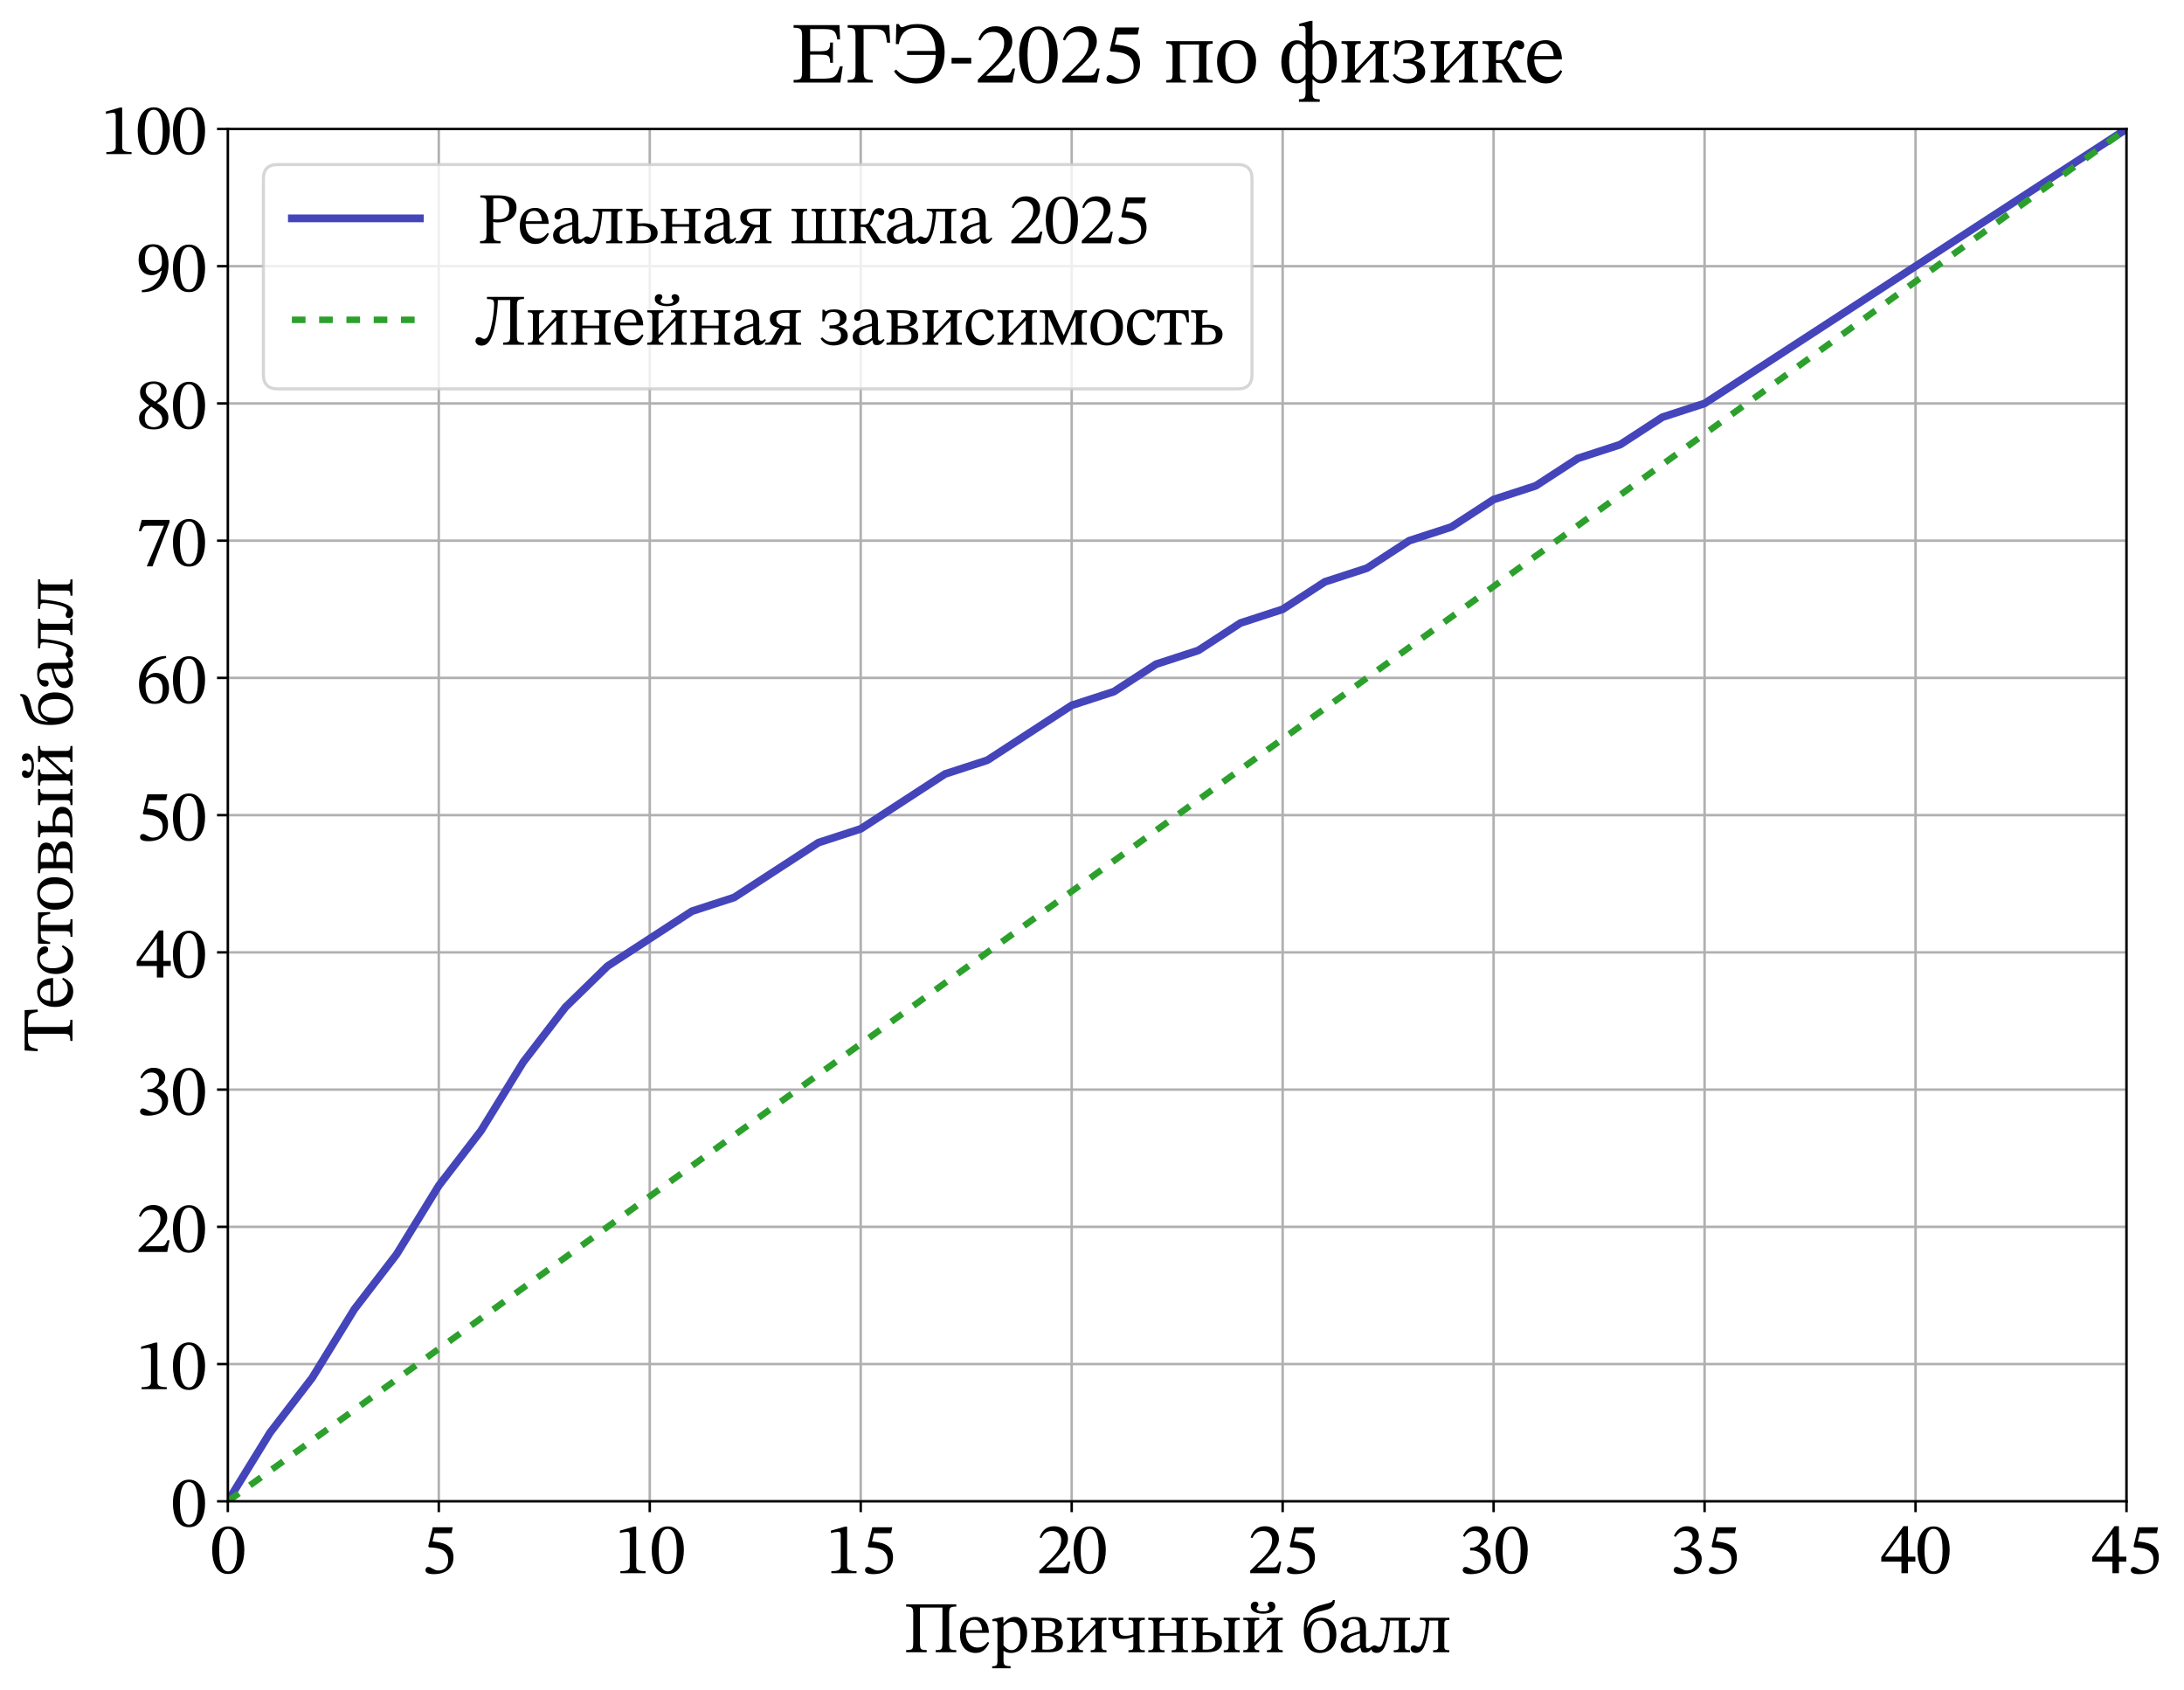 <?xml version="1.0" encoding="utf-8" standalone="no"?>
<!DOCTYPE svg PUBLIC "-//W3C//DTD SVG 1.1//EN"
  "http://www.w3.org/Graphics/SVG/1.1/DTD/svg11.dtd">
<svg xmlns:xlink="http://www.w3.org/1999/xlink" width="706.037pt" height="546.252pt" viewBox="0 0 706.037 546.252" xmlns="http://www.w3.org/2000/svg" version="1.1">
 <defs>
  <style type="text/css">*{stroke-linejoin: round; stroke-linecap: butt}</style>
 </defs>
 <g id="figure_1">
  <g id="patch_1">
   <path d="M 0 546.252 
L 706.037 546.252 
L 706.037 0 
L 0 0 
z
" style="fill: #ffffff"/>
  </g>
  <g id="axes_1">
   <g id="patch_2">
    <path d="M 73.652 485.204 
L 687.452 485.204 
L 687.452 41.684 
L 73.652 41.684 
z
" style="fill: #ffffff"/>
   </g>
   <g id="matplotlib.axis_1">
    <g id="xtick_1">
     <g id="line2d_1">
      <path d="M 73.652 485.204 
L 73.652 41.684 
" clip-path="url(#pf527d01b69)" style="fill: none; stroke: #b0b0b0; stroke-width: 0.8; stroke-linecap: square"/>
     </g>
     <g id="line2d_2">
      <defs>
       <path id="mc5bb8ce373" d="M 0 0 
L 0 3.5 
" style="stroke: #000000; stroke-width: 0.8"/>
      </defs>
      <g>
       <use xlink:href="#mc5bb8ce373" x="73.652" y="485.204" style="stroke: #000000; stroke-width: 0.8"/>
      </g>
     </g>
     <g id="text_1">
      <!-- 0 -->
      <g transform="translate(67.959 508.44) scale(0.23 -0.23)">
       <defs>
        <path id="STIXTwoText-30" d="M 1581 -70 
Q 1197 -70 928 99 
Q 659 269 492 563 
Q 326 858 249 1242 
Q 173 1626 173 2048 
Q 173 2656 336 3120 
Q 499 3584 816 3846 
Q 1133 4109 1594 4109 
Q 2010 4109 2323 3862 
Q 2637 3616 2816 3152 
Q 2995 2688 2995 2029 
Q 2995 1619 2915 1241 
Q 2835 864 2665 569 
Q 2496 275 2227 102 
Q 1958 -70 1581 -70 
z
M 1581 160 
Q 1958 160 2166 614 
Q 2374 1069 2374 1990 
Q 2374 2963 2172 3427 
Q 1971 3891 1574 3891 
Q 1197 3891 992 3430 
Q 787 2970 787 2016 
Q 787 1088 992 624 
Q 1197 160 1581 160 
z
" transform="scale(0.016)"/>
       </defs>
       <use xlink:href="#STIXTwoText-30"/>
      </g>
     </g>
    </g>
    <g id="xtick_2">
     <g id="line2d_3">
      <path d="M 141.852 485.204 
L 141.852 41.684 
" clip-path="url(#pf527d01b69)" style="fill: none; stroke: #b0b0b0; stroke-width: 0.8; stroke-linecap: square"/>
     </g>
     <g id="line2d_4">
      <g>
       <use xlink:href="#mc5bb8ce373" x="141.852" y="485.204" style="stroke: #000000; stroke-width: 0.8"/>
      </g>
     </g>
     <g id="text_2">
      <!-- 5 -->
      <g transform="translate(136.159 508.44) scale(0.23 -0.23)">
       <defs>
        <path id="STIXTwoText-35" d="M 1114 -83 
Q 742 -83 560 6 
Q 378 96 378 275 
Q 378 384 445 467 
Q 512 550 634 550 
Q 730 550 822 502 
Q 915 454 1014 393 
Q 1114 333 1235 285 
Q 1357 237 1510 237 
Q 1741 237 1936 326 
Q 2131 416 2249 614 
Q 2368 813 2368 1146 
Q 2368 1504 2227 1721 
Q 2086 1939 1849 2054 
Q 1613 2170 1315 2214 
Q 1018 2259 698 2266 
L 621 2362 
L 1018 4032 
L 2771 4032 
L 2669 3514 
L 1165 3514 
L 992 2784 
Q 1312 2758 1590 2704 
Q 1869 2650 2096 2554 
Q 2323 2458 2489 2301 
Q 2656 2144 2745 1923 
Q 2835 1702 2835 1402 
Q 2835 1030 2710 752 
Q 2586 474 2355 288 
Q 2125 102 1811 9 
Q 1498 -83 1114 -83 
z
" transform="scale(0.016)"/>
       </defs>
       <use xlink:href="#STIXTwoText-35"/>
      </g>
     </g>
    </g>
    <g id="xtick_3">
     <g id="line2d_5">
      <path d="M 210.052 485.204 
L 210.052 41.684 
" clip-path="url(#pf527d01b69)" style="fill: none; stroke: #b0b0b0; stroke-width: 0.8; stroke-linecap: square"/>
     </g>
     <g id="line2d_6">
      <g>
       <use xlink:href="#mc5bb8ce373" x="210.052" y="485.204" style="stroke: #000000; stroke-width: 0.8"/>
      </g>
     </g>
     <g id="text_3">
      <!-- 10 -->
      <g transform="translate(198.667 508.44) scale(0.23 -0.23)">
       <defs>
        <path id="STIXTwoText-31" d="M 2726 0 
L 512 0 
L 512 179 
Q 966 179 1152 275 
Q 1338 371 1338 608 
L 1338 3315 
Q 1338 3482 1293 3555 
Q 1248 3629 1126 3629 
Q 1062 3629 947 3616 
Q 832 3603 704 3580 
Q 576 3558 474 3526 
L 474 3738 
L 1715 4090 
L 1901 4090 
L 1901 608 
Q 1901 371 2093 275 
Q 2285 179 2726 179 
L 2726 0 
z
" transform="scale(0.016)"/>
       </defs>
       <use xlink:href="#STIXTwoText-31"/>
       <use xlink:href="#STIXTwoText-30" x="49.5"/>
      </g>
     </g>
    </g>
    <g id="xtick_4">
     <g id="line2d_7">
      <path d="M 278.252 485.204 
L 278.252 41.684 
" clip-path="url(#pf527d01b69)" style="fill: none; stroke: #b0b0b0; stroke-width: 0.8; stroke-linecap: square"/>
     </g>
     <g id="line2d_8">
      <g>
       <use xlink:href="#mc5bb8ce373" x="278.252" y="485.204" style="stroke: #000000; stroke-width: 0.8"/>
      </g>
     </g>
     <g id="text_4">
      <!-- 15 -->
      <g transform="translate(266.867 508.44) scale(0.23 -0.23)">
       <use xlink:href="#STIXTwoText-31"/>
       <use xlink:href="#STIXTwoText-35" x="49.5"/>
      </g>
     </g>
    </g>
    <g id="xtick_5">
     <g id="line2d_9">
      <path d="M 346.452 485.204 
L 346.452 41.684 
" clip-path="url(#pf527d01b69)" style="fill: none; stroke: #b0b0b0; stroke-width: 0.8; stroke-linecap: square"/>
     </g>
     <g id="line2d_10">
      <g>
       <use xlink:href="#mc5bb8ce373" x="346.452" y="485.204" style="stroke: #000000; stroke-width: 0.8"/>
      </g>
     </g>
     <g id="text_5">
      <!-- 20 -->
      <g transform="translate(335.067 508.44) scale(0.23 -0.23)">
       <defs>
        <path id="STIXTwoText-32" d="M 2765 0 
L 243 0 
L 243 218 
L 1216 1190 
Q 1536 1517 1747 1782 
Q 1958 2048 2064 2317 
Q 2170 2586 2170 2918 
Q 2170 3277 1955 3491 
Q 1741 3706 1370 3706 
Q 1056 3706 835 3571 
Q 614 3437 435 3078 
L 282 3142 
Q 429 3610 749 3866 
Q 1069 4122 1536 4122 
Q 1901 4122 2176 3984 
Q 2451 3846 2608 3600 
Q 2765 3354 2765 3014 
Q 2765 2733 2646 2473 
Q 2528 2214 2294 1939 
Q 2061 1664 1722 1318 
L 877 518 
L 877 486 
L 1325 506 
L 2214 506 
Q 2470 506 2572 621 
Q 2675 736 2784 1024 
L 2970 1024 
L 2765 0 
z
" transform="scale(0.016)"/>
       </defs>
       <use xlink:href="#STIXTwoText-32"/>
       <use xlink:href="#STIXTwoText-30" x="49.5"/>
      </g>
     </g>
    </g>
    <g id="xtick_6">
     <g id="line2d_11">
      <path d="M 414.652 485.204 
L 414.652 41.684 
" clip-path="url(#pf527d01b69)" style="fill: none; stroke: #b0b0b0; stroke-width: 0.8; stroke-linecap: square"/>
     </g>
     <g id="line2d_12">
      <g>
       <use xlink:href="#mc5bb8ce373" x="414.652" y="485.204" style="stroke: #000000; stroke-width: 0.8"/>
      </g>
     </g>
     <g id="text_6">
      <!-- 25 -->
      <g transform="translate(403.267 508.44) scale(0.23 -0.23)">
       <use xlink:href="#STIXTwoText-32"/>
       <use xlink:href="#STIXTwoText-35" x="49.5"/>
      </g>
     </g>
    </g>
    <g id="xtick_7">
     <g id="line2d_13">
      <path d="M 482.852 485.204 
L 482.852 41.684 
" clip-path="url(#pf527d01b69)" style="fill: none; stroke: #b0b0b0; stroke-width: 0.8; stroke-linecap: square"/>
     </g>
     <g id="line2d_14">
      <g>
       <use xlink:href="#mc5bb8ce373" x="482.852" y="485.204" style="stroke: #000000; stroke-width: 0.8"/>
      </g>
     </g>
     <g id="text_7">
      <!-- 30 -->
      <g transform="translate(471.467 508.44) scale(0.23 -0.23)">
       <defs>
        <path id="STIXTwoText-33" d="M 1094 -83 
Q 806 -83 652 -28 
Q 499 26 438 106 
Q 378 186 378 269 
Q 378 371 442 460 
Q 506 550 627 550 
Q 723 550 828 502 
Q 934 454 1049 393 
Q 1165 333 1283 285 
Q 1402 237 1523 237 
Q 1728 237 1907 310 
Q 2086 384 2201 560 
Q 2317 736 2317 1050 
Q 2317 1338 2157 1549 
Q 1997 1760 1731 1878 
Q 1466 1997 1158 1997 
L 1030 1997 
L 1030 2240 
L 1152 2240 
Q 1370 2240 1574 2349 
Q 1779 2458 1910 2656 
Q 2042 2854 2042 3110 
Q 2042 3392 1866 3549 
Q 1690 3706 1389 3706 
Q 1101 3706 909 3574 
Q 717 3443 550 3187 
L 403 3270 
Q 582 3686 876 3904 
Q 1171 4122 1562 4122 
Q 2054 4122 2323 3875 
Q 2592 3629 2592 3264 
Q 2592 2931 2397 2726 
Q 2202 2522 1901 2330 
L 1901 2310 
Q 2157 2234 2371 2090 
Q 2586 1946 2714 1738 
Q 2842 1530 2842 1242 
Q 2842 806 2598 508 
Q 2355 211 1958 64 
Q 1562 -83 1094 -83 
z
" transform="scale(0.016)"/>
       </defs>
       <use xlink:href="#STIXTwoText-33"/>
       <use xlink:href="#STIXTwoText-30" x="49.5"/>
      </g>
     </g>
    </g>
    <g id="xtick_8">
     <g id="line2d_15">
      <path d="M 551.052 485.204 
L 551.052 41.684 
" clip-path="url(#pf527d01b69)" style="fill: none; stroke: #b0b0b0; stroke-width: 0.8; stroke-linecap: square"/>
     </g>
     <g id="line2d_16">
      <g>
       <use xlink:href="#mc5bb8ce373" x="551.052" y="485.204" style="stroke: #000000; stroke-width: 0.8"/>
      </g>
     </g>
     <g id="text_8">
      <!-- 35 -->
      <g transform="translate(539.667 508.44) scale(0.23 -0.23)">
       <use xlink:href="#STIXTwoText-33"/>
       <use xlink:href="#STIXTwoText-35" x="49.5"/>
      </g>
     </g>
    </g>
    <g id="xtick_9">
     <g id="line2d_17">
      <path d="M 619.252 485.204 
L 619.252 41.684 
" clip-path="url(#pf527d01b69)" style="fill: none; stroke: #b0b0b0; stroke-width: 0.8; stroke-linecap: square"/>
     </g>
     <g id="line2d_18">
      <g>
       <use xlink:href="#mc5bb8ce373" x="619.252" y="485.204" style="stroke: #000000; stroke-width: 0.8"/>
      </g>
     </g>
     <g id="text_9">
      <!-- 40 -->
      <g transform="translate(607.867 508.44) scale(0.23 -0.23)">
       <defs>
        <path id="STIXTwoText-34" d="M 2426 0 
L 1856 0 
L 1856 1011 
L 83 1011 
L 83 1414 
L 2035 4128 
L 2426 4128 
L 2426 1453 
L 3078 1453 
L 3078 1011 
L 2426 1011 
L 2426 0 
z
M 435 1478 
L 435 1453 
L 1856 1453 
L 1856 3430 
L 1830 3430 
L 435 1478 
z
" transform="scale(0.016)"/>
       </defs>
       <use xlink:href="#STIXTwoText-34"/>
       <use xlink:href="#STIXTwoText-30" x="49.5"/>
      </g>
     </g>
    </g>
    <g id="xtick_10">
     <g id="line2d_19">
      <path d="M 687.452 485.204 
L 687.452 41.684 
" clip-path="url(#pf527d01b69)" style="fill: none; stroke: #b0b0b0; stroke-width: 0.8; stroke-linecap: square"/>
     </g>
     <g id="line2d_20">
      <g>
       <use xlink:href="#mc5bb8ce373" x="687.452" y="485.204" style="stroke: #000000; stroke-width: 0.8"/>
      </g>
     </g>
     <g id="text_10">
      <!-- 45 -->
      <g transform="translate(676.067 508.44) scale(0.23 -0.23)">
       <use xlink:href="#STIXTwoText-34"/>
       <use xlink:href="#STIXTwoText-35" x="49.5"/>
      </g>
     </g>
    </g>
    <g id="text_11">
     <!-- Первичный балл -->
     <g transform="translate(292.091 533.992) scale(0.23 -0.23)">
      <defs>
       <path id="STIXTwoText-41f" d="M 2035 0 
L 230 0 
L 230 192 
Q 499 192 633 230 
Q 768 269 809 397 
Q 851 525 851 794 
L 851 3405 
Q 851 3661 806 3789 
Q 762 3917 630 3965 
Q 499 4013 230 4013 
L 230 4205 
L 4634 4205 
L 4634 4013 
Q 4346 4013 4214 3961 
Q 4083 3910 4044 3779 
Q 4006 3648 4006 3398 
L 4006 819 
Q 4006 531 4051 400 
Q 4096 269 4230 230 
Q 4365 192 4634 192 
L 4634 0 
L 2829 0 
L 2829 192 
Q 3072 192 3200 224 
Q 3328 256 3373 390 
Q 3418 525 3418 819 
L 3418 3923 
L 1440 3923 
L 1440 806 
Q 1440 538 1478 406 
Q 1517 275 1645 233 
Q 1773 192 2035 192 
L 2035 0 
z
" transform="scale(0.016)"/>
       <path id="STIXTwoText-435" d="M 1581 -64 
Q 1197 -64 886 118 
Q 576 301 397 656 
Q 218 1011 218 1523 
Q 218 2061 400 2409 
Q 582 2758 889 2931 
Q 1197 3104 1568 3104 
Q 2093 3104 2413 2739 
Q 2733 2374 2758 1702 
L 678 1702 
L 672 1939 
L 2157 1939 
Q 2150 2176 2073 2384 
Q 1997 2592 1849 2720 
Q 1702 2848 1472 2848 
Q 1101 2848 915 2557 
Q 730 2266 730 1734 
Q 730 1293 870 998 
Q 1011 704 1241 560 
Q 1472 416 1734 416 
Q 1997 416 2160 486 
Q 2323 557 2438 669 
Q 2554 781 2656 915 
L 2778 826 
Q 2694 646 2585 483 
Q 2477 320 2339 198 
Q 2202 77 2016 6 
Q 1830 -64 1581 -64 
z
" transform="scale(0.016)"/>
       <path id="STIXTwoText-440" d="M 1760 -1408 
L 141 -1408 
L 141 -1229 
Q 442 -1229 525 -1129 
Q 608 -1030 608 -762 
L 608 2406 
Q 608 2592 566 2662 
Q 525 2733 365 2733 
Q 301 2733 230 2726 
Q 160 2720 160 2720 
L 160 2906 
L 966 3085 
L 1126 3085 
L 1126 2547 
L 1146 2547 
Q 1376 2816 1616 2960 
Q 1856 3104 2138 3104 
Q 2458 3104 2698 2921 
Q 2938 2739 3075 2416 
Q 3213 2093 3213 1670 
Q 3213 1126 3024 739 
Q 2835 352 2515 144 
Q 2195 -64 1811 -64 
Q 1632 -64 1469 -22 
Q 1306 19 1165 115 
L 1139 115 
L 1139 -723 
Q 1139 -928 1190 -1037 
Q 1242 -1146 1376 -1184 
Q 1510 -1222 1760 -1222 
L 1760 -1408 
z
M 1843 186 
Q 2182 186 2406 506 
Q 2630 826 2630 1491 
Q 2630 2099 2432 2384 
Q 2234 2669 1875 2669 
Q 1619 2669 1424 2534 
Q 1229 2400 1139 2278 
L 1139 608 
Q 1203 544 1299 441 
Q 1395 339 1529 262 
Q 1664 186 1843 186 
z
" transform="scale(0.016)"/>
       <path id="STIXTwoText-432" d="M 1818 0 
L 211 0 
L 211 179 
Q 397 179 493 208 
Q 589 237 621 323 
Q 653 410 653 582 
L 653 2432 
Q 653 2618 624 2704 
Q 595 2790 502 2816 
Q 410 2842 211 2842 
L 211 3027 
L 1664 3027 
Q 2298 3027 2598 2844 
Q 2899 2662 2899 2317 
Q 2899 2010 2707 1840 
Q 2515 1670 2208 1600 
L 2208 1574 
Q 2374 1542 2556 1462 
Q 2739 1382 2870 1225 
Q 3002 1069 3002 800 
Q 3002 390 2688 195 
Q 2374 0 1818 0 
z
M 1587 230 
Q 1779 230 1968 259 
Q 2157 288 2281 409 
Q 2406 531 2406 800 
Q 2406 1069 2288 1203 
Q 2170 1338 1981 1382 
Q 1792 1427 1581 1427 
L 1197 1427 
L 1197 243 
Q 1293 237 1385 233 
Q 1478 230 1587 230 
z
M 1197 2778 
L 1197 1670 
L 1549 1670 
Q 2003 1670 2169 1817 
Q 2336 1965 2336 2266 
Q 2336 2547 2147 2668 
Q 1958 2790 1491 2790 
Q 1434 2790 1354 2790 
Q 1274 2790 1197 2778 
z
" transform="scale(0.016)"/>
       <path id="STIXTwoText-438" d="M 1613 0 
L 205 0 
L 205 179 
Q 474 179 563 252 
Q 653 326 653 582 
L 653 2438 
Q 653 2611 624 2697 
Q 595 2784 502 2813 
Q 410 2842 211 2842 
L 211 3027 
L 1613 3027 
L 1613 2842 
Q 1427 2842 1334 2813 
Q 1242 2784 1216 2697 
Q 1190 2611 1190 2426 
L 1190 864 
L 1203 864 
L 2701 2490 
Q 2701 2720 2624 2781 
Q 2547 2842 2285 2842 
L 2285 3027 
L 3680 3027 
L 3680 2842 
Q 3501 2842 3405 2813 
Q 3309 2784 3277 2688 
Q 3245 2592 3245 2394 
L 3245 582 
Q 3245 326 3337 252 
Q 3430 179 3674 179 
L 3674 0 
L 2285 0 
L 2285 179 
Q 2541 179 2621 252 
Q 2701 326 2701 582 
L 2701 2131 
L 2688 2131 
L 1190 518 
Q 1190 326 1273 252 
Q 1357 179 1613 179 
L 1613 0 
z
" transform="scale(0.016)"/>
       <path id="STIXTwoText-447" d="M 3232 0 
L 1798 0 
L 1798 179 
Q 2003 179 2092 211 
Q 2182 243 2204 342 
Q 2227 442 2227 640 
L 2227 1363 
L 2214 1363 
Q 2029 1280 1814 1225 
Q 1600 1171 1344 1171 
Q 960 1171 758 1292 
Q 557 1414 486 1603 
Q 416 1792 416 1984 
L 416 2534 
Q 416 2714 355 2778 
Q 294 2842 19 2842 
L 19 3027 
L 1344 3027 
L 1344 2842 
Q 1082 2842 1018 2784 
Q 954 2726 954 2522 
L 954 2022 
Q 954 1747 1075 1596 
Q 1197 1446 1555 1446 
Q 1702 1446 1884 1475 
Q 2067 1504 2227 1587 
L 2227 2374 
Q 2227 2560 2208 2659 
Q 2189 2758 2102 2800 
Q 2016 2842 1805 2842 
L 1805 3027 
L 3232 3027 
L 3232 2842 
Q 3008 2842 2909 2800 
Q 2810 2758 2790 2659 
Q 2771 2560 2771 2374 
L 2771 640 
Q 2771 442 2800 342 
Q 2829 243 2928 211 
Q 3027 179 3232 179 
L 3232 0 
z
" transform="scale(0.016)"/>
       <path id="STIXTwoText-43d" d="M 1626 0 
L 192 0 
L 192 179 
Q 397 179 493 211 
Q 589 243 621 336 
Q 653 429 653 621 
L 653 2374 
Q 653 2573 627 2672 
Q 602 2771 506 2806 
Q 410 2842 192 2842 
L 192 3027 
L 1626 3027 
L 1626 2842 
Q 1421 2842 1328 2800 
Q 1235 2758 1212 2659 
Q 1190 2560 1190 2374 
L 1190 1683 
L 2675 1683 
L 2675 2374 
Q 2675 2560 2656 2659 
Q 2637 2758 2547 2800 
Q 2458 2842 2246 2842 
L 2246 3027 
L 3680 3027 
L 3680 2842 
Q 3456 2842 3357 2800 
Q 3258 2758 3238 2659 
Q 3219 2560 3219 2374 
L 3219 640 
Q 3219 442 3248 342 
Q 3277 243 3376 211 
Q 3475 179 3680 179 
L 3680 0 
L 2246 0 
L 2246 179 
Q 2458 179 2547 211 
Q 2637 243 2656 342 
Q 2675 442 2675 640 
L 2675 1453 
L 1190 1453 
L 1190 640 
Q 1190 442 1212 342 
Q 1235 243 1328 211 
Q 1421 179 1626 179 
L 1626 0 
z
" transform="scale(0.016)"/>
       <path id="STIXTwoText-44b" d="M 1600 0 
L 205 0 
L 205 179 
Q 499 179 576 268 
Q 653 358 653 614 
L 653 2406 
Q 653 2598 627 2691 
Q 602 2784 509 2813 
Q 416 2842 211 2842 
L 211 3027 
L 1651 3027 
L 1651 2842 
Q 1440 2842 1344 2813 
Q 1248 2784 1219 2691 
Q 1190 2598 1190 2406 
L 1190 1728 
Q 1299 1734 1436 1744 
Q 1574 1754 1715 1754 
Q 2118 1754 2377 1648 
Q 2637 1542 2761 1353 
Q 2886 1165 2886 902 
Q 2886 493 2566 246 
Q 2246 0 1600 0 
z
M 1530 230 
Q 1709 230 1888 278 
Q 2067 326 2185 464 
Q 2304 602 2304 864 
Q 2304 1216 2093 1366 
Q 1882 1517 1523 1517 
Q 1427 1517 1344 1510 
Q 1261 1504 1190 1498 
L 1190 243 
Q 1280 237 1360 233 
Q 1440 230 1530 230 
z
M 4448 0 
L 3040 0 
L 3040 179 
Q 3245 179 3334 211 
Q 3424 243 3449 336 
Q 3475 429 3475 621 
L 3475 2374 
Q 3475 2573 3456 2672 
Q 3437 2771 3347 2806 
Q 3258 2842 3040 2842 
L 3040 3027 
L 4448 3027 
L 4448 2842 
Q 4250 2842 4154 2800 
Q 4058 2758 4032 2659 
Q 4006 2560 4006 2374 
L 4006 640 
Q 4006 442 4032 342 
Q 4058 243 4150 211 
Q 4243 179 4448 179 
L 4448 0 
z
" transform="scale(0.016)"/>
       <path id="STIXTwoText-439" d="M 1613 0 
L 205 0 
L 205 179 
Q 474 179 563 252 
Q 653 326 653 582 
L 653 2438 
Q 653 2611 624 2697 
Q 595 2784 502 2813 
Q 410 2842 211 2842 
L 211 3027 
L 1613 3027 
L 1613 2842 
Q 1427 2842 1334 2813 
Q 1242 2784 1216 2697 
Q 1190 2611 1190 2426 
L 1190 864 
L 1203 864 
L 2701 2490 
Q 2701 2720 2624 2781 
Q 2547 2842 2285 2842 
L 2285 3027 
L 3680 3027 
L 3680 2842 
Q 3501 2842 3405 2813 
Q 3309 2784 3277 2688 
Q 3245 2592 3245 2394 
L 3245 582 
Q 3245 326 3337 252 
Q 3430 179 3674 179 
L 3674 0 
L 2285 0 
L 2285 179 
Q 2541 179 2621 252 
Q 2701 326 2701 582 
L 2701 2131 
L 2688 2131 
L 1190 518 
Q 1190 326 1273 252 
Q 1357 179 1613 179 
L 1613 0 
z
M 1946 3386 
Q 1690 3386 1443 3450 
Q 1197 3514 1033 3658 
Q 870 3802 870 4038 
Q 870 4237 985 4339 
Q 1101 4442 1261 4442 
Q 1376 4442 1456 4381 
Q 1536 4320 1536 4198 
Q 1536 4115 1497 4064 
Q 1459 4013 1420 3968 
Q 1382 3923 1382 3853 
Q 1382 3802 1420 3741 
Q 1459 3680 1580 3635 
Q 1702 3590 1946 3590 
Q 2189 3590 2307 3635 
Q 2426 3680 2464 3741 
Q 2502 3802 2502 3846 
Q 2502 3923 2464 3968 
Q 2426 4013 2387 4061 
Q 2349 4109 2349 4198 
Q 2349 4326 2432 4384 
Q 2515 4442 2630 4442 
Q 2778 4442 2899 4342 
Q 3021 4243 3021 4038 
Q 3021 3802 2857 3658 
Q 2694 3514 2448 3450 
Q 2202 3386 1946 3386 
z
" transform="scale(0.016)"/>
       <path id="STIXTwoText-20" transform="scale(0.016)"/>
       <path id="STIXTwoText-431" d="M 1658 -64 
Q 992 -64 621 435 
Q 250 934 250 1971 
Q 250 2560 371 2950 
Q 493 3341 720 3584 
Q 947 3827 1257 3964 
Q 1568 4102 1939 4186 
Q 2355 4288 2563 4358 
Q 2771 4429 2810 4589 
L 2963 4589 
Q 2970 4563 2970 4540 
Q 2970 4518 2970 4506 
Q 2963 4243 2848 4086 
Q 2733 3930 2547 3843 
Q 2362 3757 2134 3702 
Q 1907 3648 1677 3590 
Q 1440 3539 1206 3436 
Q 973 3334 800 3100 
Q 627 2867 570 2419 
L 531 2182 
L 570 2182 
Q 749 2630 1078 2828 
Q 1408 3027 1798 3027 
Q 2208 3027 2499 2851 
Q 2790 2675 2950 2342 
Q 3110 2010 3110 1536 
Q 3110 992 2908 637 
Q 2707 282 2377 109 
Q 2048 -64 1658 -64 
z
M 1722 192 
Q 1946 192 2125 310 
Q 2304 429 2413 707 
Q 2522 986 2522 1466 
Q 2522 1958 2413 2246 
Q 2304 2534 2115 2659 
Q 1926 2784 1696 2784 
Q 1459 2784 1273 2662 
Q 1088 2541 979 2265 
Q 870 1990 870 1523 
Q 870 890 1084 541 
Q 1299 192 1722 192 
z
" transform="scale(0.016)"/>
       <path id="STIXTwoText-430" d="M 1005 -45 
Q 634 -45 438 160 
Q 243 365 243 672 
Q 243 928 361 1104 
Q 480 1280 675 1401 
Q 870 1523 1097 1606 
Q 1325 1690 1542 1747 
Q 1760 1805 1926 1856 
L 1926 2138 
Q 1926 2554 1782 2730 
Q 1638 2906 1350 2906 
Q 1075 2906 998 2790 
Q 922 2675 922 2387 
Q 922 2240 848 2166 
Q 774 2093 640 2093 
Q 544 2093 457 2166 
Q 371 2240 371 2400 
Q 371 2579 508 2739 
Q 646 2899 899 3001 
Q 1152 3104 1498 3104 
Q 2022 3104 2240 2861 
Q 2458 2618 2458 2118 
L 2458 666 
Q 2458 467 2502 409 
Q 2547 352 2650 352 
Q 2739 352 2812 397 
Q 2886 442 2950 512 
L 3046 410 
Q 2886 179 2742 73 
Q 2598 -32 2355 -32 
Q 2131 -32 2064 96 
Q 1997 224 1965 461 
L 1926 538 
L 1926 1645 
Q 1638 1574 1382 1478 
Q 1126 1382 966 1228 
Q 806 1075 806 826 
Q 806 589 934 448 
Q 1062 307 1267 307 
Q 1434 307 1616 390 
Q 1798 474 1971 627 
L 2022 397 
L 1946 397 
Q 1798 269 1660 166 
Q 1523 64 1366 9 
Q 1210 -45 1005 -45 
z
" transform="scale(0.016)"/>
       <path id="STIXTwoText-43b" d="M 397 -58 
Q 179 -58 54 48 
Q -70 154 -70 314 
Q -70 454 10 528 
Q 90 602 186 602 
Q 333 602 416 538 
Q 499 474 602 474 
Q 691 474 764 518 
Q 838 563 902 717 
Q 979 896 1046 1142 
Q 1114 1389 1158 1648 
Q 1203 1907 1228 2134 
Q 1254 2362 1254 2502 
Q 1254 2746 1145 2794 
Q 1037 2842 736 2842 
L 736 3027 
L 3334 3027 
L 3334 2842 
Q 3072 2842 2979 2781 
Q 2886 2720 2886 2515 
L 2886 512 
Q 2886 314 2969 246 
Q 3053 179 3328 179 
L 3328 0 
L 1901 0 
L 1901 179 
Q 2176 179 2262 243 
Q 2349 307 2349 506 
L 2349 2784 
L 1562 2784 
Q 1542 2400 1488 1990 
Q 1434 1581 1347 1203 
Q 1261 826 1126 531 
Q 1005 250 832 96 
Q 659 -58 397 -58 
z
" transform="scale(0.016)"/>
      </defs>
      <use xlink:href="#STIXTwoText-41f"/>
      <use xlink:href="#STIXTwoText-435" x="75.9"/>
      <use xlink:href="#STIXTwoText-440" x="122.3"/>
      <use xlink:href="#STIXTwoText-432" x="176"/>
      <use xlink:href="#STIXTwoText-438" x="226.5"/>
      <use xlink:href="#STIXTwoText-447" x="287.4"/>
      <use xlink:href="#STIXTwoText-43d" x="340.9"/>
      <use xlink:href="#STIXTwoText-44b" x="401.4"/>
      <use xlink:href="#STIXTwoText-439" x="474.2"/>
      <use xlink:href="#STIXTwoText-20" x="535.1"/>
      <use xlink:href="#STIXTwoText-431" x="558.6"/>
      <use xlink:href="#STIXTwoText-430" x="610.6"/>
      <use xlink:href="#STIXTwoText-43b" x="658.6"/>
      <use xlink:href="#STIXTwoText-43b" x="713.9"/>
     </g>
    </g>
   </g>
   <g id="matplotlib.axis_2">
    <g id="ytick_1">
     <g id="line2d_21">
      <path d="M 73.652 485.204 
L 687.452 485.204 
" clip-path="url(#pf527d01b69)" style="fill: none; stroke: #b0b0b0; stroke-width: 0.8; stroke-linecap: square"/>
     </g>
     <g id="line2d_22">
      <defs>
       <path id="m1df8e2339f" d="M 0 0 
L -3.5 0 
" style="stroke: #000000; stroke-width: 0.8"/>
      </defs>
      <g>
       <use xlink:href="#m1df8e2339f" x="73.652" y="485.204" style="stroke: #000000; stroke-width: 0.8"/>
      </g>
     </g>
     <g id="text_12">
      <!-- 0 -->
      <g transform="translate(55.267 493.322) scale(0.23 -0.23)">
       <use xlink:href="#STIXTwoText-30"/>
      </g>
     </g>
    </g>
    <g id="ytick_2">
     <g id="line2d_23">
      <path d="M 73.652 440.852 
L 687.452 440.852 
" clip-path="url(#pf527d01b69)" style="fill: none; stroke: #b0b0b0; stroke-width: 0.8; stroke-linecap: square"/>
     </g>
     <g id="line2d_24">
      <g>
       <use xlink:href="#m1df8e2339f" x="73.652" y="440.852" style="stroke: #000000; stroke-width: 0.8"/>
      </g>
     </g>
     <g id="text_13">
      <!-- 10 -->
      <g transform="translate(43.882 448.97) scale(0.23 -0.23)">
       <use xlink:href="#STIXTwoText-31"/>
       <use xlink:href="#STIXTwoText-30" x="49.5"/>
      </g>
     </g>
    </g>
    <g id="ytick_3">
     <g id="line2d_25">
      <path d="M 73.652 396.5 
L 687.452 396.5 
" clip-path="url(#pf527d01b69)" style="fill: none; stroke: #b0b0b0; stroke-width: 0.8; stroke-linecap: square"/>
     </g>
     <g id="line2d_26">
      <g>
       <use xlink:href="#m1df8e2339f" x="73.652" y="396.5" style="stroke: #000000; stroke-width: 0.8"/>
      </g>
     </g>
     <g id="text_14">
      <!-- 20 -->
      <g transform="translate(43.882 404.618) scale(0.23 -0.23)">
       <use xlink:href="#STIXTwoText-32"/>
       <use xlink:href="#STIXTwoText-30" x="49.5"/>
      </g>
     </g>
    </g>
    <g id="ytick_4">
     <g id="line2d_27">
      <path d="M 73.652 352.148 
L 687.452 352.148 
" clip-path="url(#pf527d01b69)" style="fill: none; stroke: #b0b0b0; stroke-width: 0.8; stroke-linecap: square"/>
     </g>
     <g id="line2d_28">
      <g>
       <use xlink:href="#m1df8e2339f" x="73.652" y="352.148" style="stroke: #000000; stroke-width: 0.8"/>
      </g>
     </g>
     <g id="text_15">
      <!-- 30 -->
      <g transform="translate(43.882 360.266) scale(0.23 -0.23)">
       <use xlink:href="#STIXTwoText-33"/>
       <use xlink:href="#STIXTwoText-30" x="49.5"/>
      </g>
     </g>
    </g>
    <g id="ytick_5">
     <g id="line2d_29">
      <path d="M 73.652 307.796 
L 687.452 307.796 
" clip-path="url(#pf527d01b69)" style="fill: none; stroke: #b0b0b0; stroke-width: 0.8; stroke-linecap: square"/>
     </g>
     <g id="line2d_30">
      <g>
       <use xlink:href="#m1df8e2339f" x="73.652" y="307.796" style="stroke: #000000; stroke-width: 0.8"/>
      </g>
     </g>
     <g id="text_16">
      <!-- 40 -->
      <g transform="translate(43.882 315.914) scale(0.23 -0.23)">
       <use xlink:href="#STIXTwoText-34"/>
       <use xlink:href="#STIXTwoText-30" x="49.5"/>
      </g>
     </g>
    </g>
    <g id="ytick_6">
     <g id="line2d_31">
      <path d="M 73.652 263.444 
L 687.452 263.444 
" clip-path="url(#pf527d01b69)" style="fill: none; stroke: #b0b0b0; stroke-width: 0.8; stroke-linecap: square"/>
     </g>
     <g id="line2d_32">
      <g>
       <use xlink:href="#m1df8e2339f" x="73.652" y="263.444" style="stroke: #000000; stroke-width: 0.8"/>
      </g>
     </g>
     <g id="text_17">
      <!-- 50 -->
      <g transform="translate(43.882 271.562) scale(0.23 -0.23)">
       <use xlink:href="#STIXTwoText-35"/>
       <use xlink:href="#STIXTwoText-30" x="49.5"/>
      </g>
     </g>
    </g>
    <g id="ytick_7">
     <g id="line2d_33">
      <path d="M 73.652 219.092 
L 687.452 219.092 
" clip-path="url(#pf527d01b69)" style="fill: none; stroke: #b0b0b0; stroke-width: 0.8; stroke-linecap: square"/>
     </g>
     <g id="line2d_34">
      <g>
       <use xlink:href="#m1df8e2339f" x="73.652" y="219.092" style="stroke: #000000; stroke-width: 0.8"/>
      </g>
     </g>
     <g id="text_18">
      <!-- 60 -->
      <g transform="translate(43.882 227.21) scale(0.23 -0.23)">
       <defs>
        <path id="STIXTwoText-36" d="M 1658 -77 
Q 1184 -77 880 156 
Q 576 390 432 784 
Q 288 1178 288 1645 
Q 288 2221 464 2675 
Q 640 3130 957 3446 
Q 1274 3763 1706 3939 
Q 2138 4115 2656 4134 
L 2669 3949 
Q 2221 3885 1849 3661 
Q 1478 3437 1228 3078 
Q 979 2720 896 2253 
L 941 2246 
Q 1139 2438 1331 2540 
Q 1523 2643 1773 2643 
Q 2298 2643 2611 2284 
Q 2925 1926 2925 1299 
Q 2925 646 2595 284 
Q 2266 -77 1658 -77 
z
M 1683 147 
Q 2003 147 2185 393 
Q 2368 640 2368 1248 
Q 2368 1683 2173 1977 
Q 1978 2272 1581 2272 
Q 1395 2272 1232 2198 
Q 1069 2125 966 1958 
Q 864 1792 864 1510 
Q 864 1114 953 806 
Q 1043 499 1225 323 
Q 1408 147 1683 147 
z
" transform="scale(0.016)"/>
       </defs>
       <use xlink:href="#STIXTwoText-36"/>
       <use xlink:href="#STIXTwoText-30" x="49.5"/>
      </g>
     </g>
    </g>
    <g id="ytick_8">
     <g id="line2d_35">
      <path d="M 73.652 174.74 
L 687.452 174.74 
" clip-path="url(#pf527d01b69)" style="fill: none; stroke: #b0b0b0; stroke-width: 0.8; stroke-linecap: square"/>
     </g>
     <g id="line2d_36">
      <g>
       <use xlink:href="#m1df8e2339f" x="73.652" y="174.74" style="stroke: #000000; stroke-width: 0.8"/>
      </g>
     </g>
     <g id="text_19">
      <!-- 70 -->
      <g transform="translate(43.882 182.858) scale(0.23 -0.23)">
       <defs>
        <path id="STIXTwoText-37" d="M 1472 -51 
L 966 -51 
L 2477 3514 
L 1050 3514 
Q 870 3514 774 3482 
Q 678 3450 617 3347 
Q 557 3245 467 3034 
L 269 3053 
L 525 4032 
L 2970 4032 
L 2970 3834 
L 1472 -51 
z
" transform="scale(0.016)"/>
       </defs>
       <use xlink:href="#STIXTwoText-37"/>
       <use xlink:href="#STIXTwoText-30" x="49.5"/>
      </g>
     </g>
    </g>
    <g id="ytick_9">
     <g id="line2d_37">
      <path d="M 73.652 130.388 
L 687.452 130.388 
" clip-path="url(#pf527d01b69)" style="fill: none; stroke: #b0b0b0; stroke-width: 0.8; stroke-linecap: square"/>
     </g>
     <g id="line2d_38">
      <g>
       <use xlink:href="#m1df8e2339f" x="73.652" y="130.388" style="stroke: #000000; stroke-width: 0.8"/>
      </g>
     </g>
     <g id="text_20">
      <!-- 80 -->
      <g transform="translate(43.882 138.506) scale(0.23 -0.23)">
       <defs>
        <path id="STIXTwoText-38" d="M 1574 -77 
Q 1203 -77 915 32 
Q 627 141 460 361 
Q 294 582 294 909 
Q 294 1165 390 1341 
Q 486 1517 681 1670 
Q 877 1824 1171 2022 
L 1171 2099 
L 1421 1965 
Q 1222 1805 1081 1664 
Q 941 1523 867 1356 
Q 794 1190 794 960 
Q 794 531 1014 326 
Q 1235 122 1600 122 
Q 1798 122 1964 195 
Q 2131 269 2230 413 
Q 2330 557 2330 774 
Q 2330 986 2243 1158 
Q 2157 1331 1929 1520 
Q 1702 1709 1280 1978 
L 1248 1990 
Q 890 2234 701 2419 
Q 512 2605 445 2787 
Q 378 2970 378 3194 
Q 378 3488 534 3699 
Q 691 3910 966 4025 
Q 1242 4141 1594 4141 
Q 1914 4141 2166 4025 
Q 2419 3910 2566 3712 
Q 2714 3514 2714 3258 
Q 2714 3027 2630 2860 
Q 2547 2694 2368 2556 
Q 2189 2419 1888 2253 
L 1888 2176 
L 1619 2317 
Q 1978 2522 2109 2736 
Q 2240 2950 2240 3270 
Q 2240 3590 2064 3760 
Q 1888 3930 1581 3930 
Q 1254 3930 1065 3766 
Q 877 3603 877 3309 
Q 877 3014 1088 2803 
Q 1299 2592 1766 2310 
L 1811 2278 
Q 2214 2042 2444 1840 
Q 2675 1638 2771 1433 
Q 2867 1229 2867 960 
Q 2867 627 2704 393 
Q 2541 160 2249 41 
Q 1958 -77 1574 -77 
z
" transform="scale(0.016)"/>
       </defs>
       <use xlink:href="#STIXTwoText-38"/>
       <use xlink:href="#STIXTwoText-30" x="49.5"/>
      </g>
     </g>
    </g>
    <g id="ytick_10">
     <g id="line2d_39">
      <path d="M 73.652 86.036 
L 687.452 86.036 
" clip-path="url(#pf527d01b69)" style="fill: none; stroke: #b0b0b0; stroke-width: 0.8; stroke-linecap: square"/>
     </g>
     <g id="line2d_40">
      <g>
       <use xlink:href="#m1df8e2339f" x="73.652" y="86.036" style="stroke: #000000; stroke-width: 0.8"/>
      </g>
     </g>
     <g id="text_21">
      <!-- 90 -->
      <g transform="translate(43.882 94.154) scale(0.23 -0.23)">
       <defs>
        <path id="STIXTwoText-39" d="M 544 -83 
L 531 102 
Q 973 154 1344 362 
Q 1715 570 1961 931 
Q 2208 1293 2278 1811 
L 2240 1818 
Q 2022 1619 1833 1520 
Q 1645 1421 1402 1421 
Q 877 1421 563 1776 
Q 250 2131 250 2765 
Q 250 3411 592 3772 
Q 934 4134 1536 4134 
Q 2016 4134 2310 3897 
Q 2605 3661 2742 3264 
Q 2880 2867 2880 2394 
Q 2880 1773 2713 1312 
Q 2547 851 2240 540 
Q 1933 230 1504 76 
Q 1075 -77 544 -83 
z
M 1594 1798 
Q 1875 1798 2089 1968 
Q 2304 2138 2304 2547 
Q 2304 2950 2224 3257 
Q 2144 3565 1968 3741 
Q 1792 3917 1510 3917 
Q 1197 3917 1001 3667 
Q 806 3418 806 2803 
Q 806 2355 1001 2076 
Q 1197 1798 1594 1798 
z
" transform="scale(0.016)"/>
       </defs>
       <use xlink:href="#STIXTwoText-39"/>
       <use xlink:href="#STIXTwoText-30" x="49.5"/>
      </g>
     </g>
    </g>
    <g id="ytick_11">
     <g id="line2d_41">
      <path d="M 73.652 41.684 
L 687.452 41.684 
" clip-path="url(#pf527d01b69)" style="fill: none; stroke: #b0b0b0; stroke-width: 0.8; stroke-linecap: square"/>
     </g>
     <g id="line2d_42">
      <g>
       <use xlink:href="#m1df8e2339f" x="73.652" y="41.684" style="stroke: #000000; stroke-width: 0.8"/>
      </g>
     </g>
     <g id="text_22">
      <!-- 100 -->
      <g transform="translate(32.497 49.802) scale(0.23 -0.23)">
       <use xlink:href="#STIXTwoText-31"/>
       <use xlink:href="#STIXTwoText-30" x="49.5"/>
       <use xlink:href="#STIXTwoText-30" x="99"/>
      </g>
     </g>
    </g>
    <g id="text_23">
     <!-- Тестовый балл -->
     <g transform="translate(23.437 340.102) rotate(-90) scale(0.23 -0.23)">
      <defs>
       <path id="STIXTwoText-422" d="M 2861 0 
L 1005 0 
L 1005 192 
Q 1274 192 1408 233 
Q 1542 275 1587 412 
Q 1632 550 1632 838 
L 1632 3917 
L 1222 3917 
Q 870 3917 694 3846 
Q 518 3776 441 3590 
Q 365 3405 294 3053 
L 96 3053 
L 166 4205 
L 3706 4205 
L 3757 3053 
L 3558 3053 
Q 3488 3405 3411 3590 
Q 3334 3776 3161 3846 
Q 2989 3917 2630 3917 
L 2227 3917 
L 2227 838 
Q 2227 550 2272 412 
Q 2317 275 2451 233 
Q 2586 192 2861 192 
L 2861 0 
z
" transform="scale(0.016)"/>
       <path id="STIXTwoText-441" d="M 2611 947 
L 2733 858 
Q 2611 602 2454 390 
Q 2298 179 2067 57 
Q 1837 -64 1491 -64 
Q 1094 -64 806 128 
Q 518 320 364 662 
Q 211 1005 211 1446 
Q 211 1952 380 2323 
Q 550 2694 873 2899 
Q 1197 3104 1658 3104 
Q 2112 3104 2371 2905 
Q 2630 2707 2630 2426 
Q 2630 2285 2563 2211 
Q 2496 2138 2362 2138 
Q 2221 2138 2147 2211 
Q 2074 2285 2029 2393 
Q 1984 2502 1936 2611 
Q 1888 2720 1801 2793 
Q 1715 2867 1549 2867 
Q 1158 2867 937 2582 
Q 717 2298 717 1747 
Q 717 1165 957 790 
Q 1197 416 1690 416 
Q 2003 416 2198 544 
Q 2394 672 2611 947 
z
" transform="scale(0.016)"/>
       <path id="STIXTwoText-442" d="M 2227 0 
L 691 0 
L 691 179 
Q 902 179 1008 208 
Q 1114 237 1152 336 
Q 1190 435 1190 640 
L 1190 2790 
L 954 2790 
Q 704 2790 569 2710 
Q 435 2630 364 2451 
Q 294 2272 230 1965 
L 58 1965 
L 96 3027 
L 2829 3027 
L 2867 1965 
L 2694 1965 
Q 2637 2272 2566 2451 
Q 2496 2630 2361 2710 
Q 2227 2790 1978 2790 
L 1728 2790 
L 1728 640 
Q 1728 435 1766 336 
Q 1805 237 1913 208 
Q 2022 179 2227 179 
L 2227 0 
z
" transform="scale(0.016)"/>
       <path id="STIXTwoText-43e" d="M 1651 -64 
Q 979 -64 598 355 
Q 218 774 218 1549 
Q 218 2016 397 2365 
Q 576 2714 899 2909 
Q 1222 3104 1651 3104 
Q 2310 3104 2691 2694 
Q 3072 2285 3072 1574 
Q 3072 1037 2889 672 
Q 2707 307 2387 121 
Q 2067 -64 1651 -64 
z
M 1677 192 
Q 1939 192 2118 313 
Q 2298 435 2390 729 
Q 2483 1024 2483 1542 
Q 2483 2131 2268 2496 
Q 2054 2861 1626 2861 
Q 1261 2861 1037 2553 
Q 813 2246 813 1632 
Q 813 870 1040 528 
Q 1267 186 1677 192 
z
" transform="scale(0.016)"/>
      </defs>
      <use xlink:href="#STIXTwoText-422"/>
      <use xlink:href="#STIXTwoText-435" x="60.3"/>
      <use xlink:href="#STIXTwoText-441" x="106.7"/>
      <use xlink:href="#STIXTwoText-442" x="151.3"/>
      <use xlink:href="#STIXTwoText-43e" x="196.9"/>
      <use xlink:href="#STIXTwoText-432" x="248.3"/>
      <use xlink:href="#STIXTwoText-44b" x="298.8"/>
      <use xlink:href="#STIXTwoText-439" x="371.6"/>
      <use xlink:href="#STIXTwoText-20" x="432.5"/>
      <use xlink:href="#STIXTwoText-431" x="456"/>
      <use xlink:href="#STIXTwoText-430" x="508"/>
      <use xlink:href="#STIXTwoText-43b" x="556"/>
      <use xlink:href="#STIXTwoText-43b" x="611.3"/>
     </g>
    </g>
   </g>
   <g id="line2d_43">
    <path d="M 73.652 485.204 
L 87.292 463.028 
L 100.932 445.287 
L 114.572 423.111 
L 128.212 405.37 
L 141.852 383.194 
L 155.492 365.453 
L 169.132 343.277 
L 182.772 325.537 
L 196.412 312.231 
L 210.052 303.361 
L 223.692 294.49 
L 237.332 290.055 
L 250.972 281.185 
L 264.612 272.314 
L 278.252 267.879 
L 291.892 259.009 
L 305.532 250.138 
L 319.172 245.703 
L 332.812 236.833 
L 346.452 227.962 
L 360.092 223.527 
L 373.732 214.657 
L 387.372 210.221 
L 401.012 201.351 
L 414.652 196.916 
L 428.292 188.045 
L 441.932 183.61 
L 455.572 174.74 
L 469.212 170.305 
L 482.852 161.434 
L 496.492 156.999 
L 510.132 148.129 
L 523.772 143.693 
L 537.412 134.823 
L 551.052 130.388 
L 564.692 121.517 
L 578.332 112.647 
L 591.972 103.777 
L 605.612 94.906 
L 619.252 86.036 
L 632.892 77.165 
L 646.532 68.295 
L 660.172 59.425 
L 673.812 50.554 
L 687.452 41.684 
" clip-path="url(#pf527d01b69)" style="fill: none; stroke: #4444bb; stroke-width: 2.5; stroke-linecap: square"/>
   </g>
   <g id="line2d_44">
    <path d="M 73.652 485.204 
L 87.292 475.348 
L 100.932 465.492 
L 114.572 455.636 
L 128.212 445.78 
L 141.852 435.924 
L 155.492 426.068 
L 169.132 416.212 
L 182.772 406.356 
L 196.412 396.5 
L 210.052 386.644 
L 223.692 376.788 
L 237.332 366.932 
L 250.972 357.076 
L 264.612 347.22 
L 278.252 337.364 
L 291.892 327.508 
L 305.532 317.652 
L 319.172 307.796 
L 332.812 297.94 
L 346.452 288.084 
L 360.092 278.228 
L 373.732 268.372 
L 387.372 258.516 
L 401.012 248.66 
L 414.652 238.804 
L 428.292 228.948 
L 441.932 219.092 
L 455.572 209.236 
L 469.212 199.38 
L 482.852 189.524 
L 496.492 179.668 
L 510.132 169.812 
L 523.772 159.956 
L 537.412 150.1 
L 551.052 140.244 
L 564.692 130.388 
L 578.332 120.532 
L 591.972 110.676 
L 605.612 100.82 
L 619.252 90.964 
L 632.892 81.108 
L 646.532 71.252 
L 660.172 61.396 
L 673.812 51.54 
L 687.452 41.684 
" clip-path="url(#pf527d01b69)" style="fill: none; stroke-dasharray: 4.41,4.41; stroke-dashoffset: 0; stroke: #2ca02c; stroke-width: 2.1"/>
   </g>
   <g id="patch_3">
    <path d="M 73.652 485.204 
L 73.652 41.684 
" style="fill: none; stroke: #000000; stroke-width: 0.8; stroke-linejoin: miter; stroke-linecap: square"/>
   </g>
   <g id="patch_4">
    <path d="M 687.452 485.204 
L 687.452 41.684 
" style="fill: none; stroke: #000000; stroke-width: 0.8; stroke-linejoin: miter; stroke-linecap: square"/>
   </g>
   <g id="patch_5">
    <path d="M 73.652 485.204 
L 687.452 485.204 
" style="fill: none; stroke: #000000; stroke-width: 0.8; stroke-linejoin: miter; stroke-linecap: square"/>
   </g>
   <g id="patch_6">
    <path d="M 73.652 41.684 
L 687.452 41.684 
" style="fill: none; stroke: #000000; stroke-width: 0.8; stroke-linejoin: miter; stroke-linecap: square"/>
   </g>
   <g id="text_24">
    <!-- ЕГЭ-2025 по физике -->
    <g transform="translate(255.536 26.684) scale(0.276 -0.276)">
     <defs>
      <path id="STIXTwoText-415" d="M 3648 0 
L 230 0 
L 230 192 
Q 493 192 624 227 
Q 755 262 803 384 
Q 851 506 851 755 
L 851 3424 
Q 851 3667 803 3795 
Q 755 3923 624 3968 
Q 493 4013 230 4013 
L 230 4205 
L 3590 4205 
L 3629 3155 
L 3424 3155 
Q 3379 3475 3286 3638 
Q 3194 3802 2986 3859 
Q 2778 3917 2381 3917 
L 1440 3917 
L 1440 2291 
L 2189 2291 
Q 2483 2291 2636 2342 
Q 2790 2394 2848 2534 
Q 2906 2675 2906 2931 
L 3110 2931 
L 3110 1446 
L 2906 1446 
Q 2906 1709 2848 1837 
Q 2790 1965 2636 2003 
Q 2483 2042 2189 2042 
L 1440 2042 
L 1440 282 
L 2266 282 
Q 2637 282 2864 317 
Q 3091 352 3222 448 
Q 3354 544 3440 723 
Q 3526 902 3622 1190 
L 3827 1190 
L 3648 0 
z
" transform="scale(0.016)"/>
      <path id="STIXTwoText-413" d="M 2112 0 
L 275 0 
L 275 192 
Q 531 192 652 243 
Q 774 294 812 432 
Q 851 570 851 813 
L 851 3418 
Q 851 3667 812 3795 
Q 774 3923 652 3968 
Q 531 4013 275 4013 
L 275 4205 
L 3328 4205 
L 3379 2918 
L 3162 2918 
Q 3110 3328 3030 3542 
Q 2950 3757 2761 3837 
Q 2573 3917 2195 3917 
L 1440 3917 
L 1440 813 
Q 1440 563 1488 428 
Q 1536 294 1683 243 
Q 1830 192 2112 192 
L 2112 0 
z
" transform="scale(0.016)"/>
      <path id="STIXTwoText-42d" d="M 1901 -70 
Q 1280 -70 883 189 
Q 486 448 243 819 
L 390 954 
Q 672 653 1027 489 
Q 1382 326 1850 326 
Q 2291 326 2617 496 
Q 2944 666 3120 1062 
Q 3296 1459 3296 2131 
Q 3296 4006 1875 4006 
Q 1370 4006 1037 3728 
Q 704 3450 595 2816 
L 378 2816 
L 410 4282 
L 595 4282 
Q 646 4198 691 4124 
Q 736 4051 819 4051 
Q 896 4051 1033 4108 
Q 1171 4166 1395 4224 
Q 1619 4282 1965 4282 
Q 2547 4282 2992 4061 
Q 3437 3840 3693 3385 
Q 3949 2931 3949 2221 
Q 3949 1549 3709 1033 
Q 3469 518 3011 224 
Q 2554 -70 1901 -70 
z
M 3366 2022 
L 1203 2022 
L 1203 2310 
L 3360 2310 
L 3366 2022 
z
" transform="scale(0.016)"/>
      <path id="STIXTwoText-2d" d="M 1728 1395 
L 288 1395 
L 288 1811 
L 1728 1811 
L 1728 1395 
z
" transform="scale(0.016)"/>
      <path id="STIXTwoText-43f" d="M 1626 0 
L 192 0 
L 192 179 
Q 397 179 493 211 
Q 589 243 621 336 
Q 653 429 653 621 
L 653 2374 
Q 653 2573 627 2672 
Q 602 2771 506 2806 
Q 410 2842 192 2842 
L 192 3027 
L 3590 3027 
L 3590 2842 
Q 3366 2842 3267 2800 
Q 3168 2758 3149 2659 
Q 3130 2560 3130 2374 
L 3130 640 
Q 3130 442 3158 342 
Q 3187 243 3286 211 
Q 3386 179 3590 179 
L 3590 0 
L 2163 0 
L 2163 179 
Q 2368 179 2457 211 
Q 2547 243 2569 342 
Q 2592 442 2592 640 
L 2592 2784 
L 1190 2784 
L 1190 640 
Q 1190 442 1212 342 
Q 1235 243 1328 211 
Q 1421 179 1626 179 
L 1626 0 
z
" transform="scale(0.016)"/>
      <path id="STIXTwoText-444" d="M 3053 -1408 
L 1530 -1408 
L 1530 -1222 
Q 1850 -1222 1933 -1123 
Q 2016 -1024 2016 -755 
L 2016 224 
L 1990 224 
Q 1850 102 1702 22 
Q 1555 -58 1331 -58 
Q 947 -58 707 172 
Q 467 403 355 761 
Q 243 1120 243 1504 
Q 243 1997 390 2352 
Q 538 2707 790 2899 
Q 1043 3091 1363 3091 
Q 1587 3091 1731 3004 
Q 1875 2918 1997 2797 
L 2016 2797 
L 2016 3866 
Q 2016 4058 1942 4099 
Q 1869 4141 1760 4141 
Q 1670 4141 1609 4134 
Q 1549 4128 1549 4128 
L 1549 4301 
L 2374 4518 
L 2522 4518 
L 2522 2797 
L 2547 2797 
Q 2669 2918 2841 3004 
Q 3014 3091 3238 3091 
Q 3552 3091 3792 2905 
Q 4032 2720 4169 2374 
Q 4307 2029 4301 1549 
Q 4301 1254 4237 969 
Q 4173 685 4038 451 
Q 3904 218 3689 80 
Q 3475 -58 3174 -58 
Q 2957 -58 2816 25 
Q 2675 109 2547 230 
L 2522 230 
L 2522 -755 
Q 2522 -941 2560 -1043 
Q 2598 -1146 2710 -1184 
Q 2822 -1222 3053 -1222 
L 3053 -1408 
z
M 1414 186 
Q 1562 186 1680 259 
Q 1798 333 1888 435 
Q 1978 538 2016 621 
L 2016 2394 
Q 1952 2560 1805 2691 
Q 1658 2822 1453 2822 
Q 1242 2822 1098 2652 
Q 954 2483 883 2192 
Q 813 1901 813 1523 
Q 813 1210 867 902 
Q 922 595 1056 390 
Q 1190 186 1414 186 
z
M 3117 192 
Q 3354 192 3485 371 
Q 3616 550 3673 844 
Q 3731 1139 3731 1491 
Q 3731 1875 3673 2176 
Q 3616 2477 3485 2649 
Q 3354 2822 3123 2822 
Q 2906 2822 2739 2684 
Q 2573 2547 2522 2394 
L 2522 621 
Q 2579 486 2732 339 
Q 2886 192 3117 192 
z
" transform="scale(0.016)"/>
      <path id="STIXTwoText-437" d="M 1293 -64 
Q 922 -64 618 89 
Q 314 243 147 538 
L 282 653 
Q 474 448 691 352 
Q 909 256 1184 256 
Q 1382 256 1552 307 
Q 1722 358 1827 486 
Q 1933 614 1933 838 
Q 1933 1158 1705 1292 
Q 1478 1427 1126 1427 
L 922 1427 
L 922 1709 
L 1088 1709 
Q 1466 1709 1661 1821 
Q 1856 1933 1856 2266 
Q 1856 2528 1715 2704 
Q 1574 2880 1235 2880 
Q 870 2880 704 2662 
Q 538 2445 467 2048 
L 294 2048 
L 307 3078 
L 448 3078 
L 582 2931 
L 595 2931 
Q 659 2970 838 3037 
Q 1018 3104 1350 3104 
Q 1843 3104 2131 2912 
Q 2419 2720 2419 2355 
Q 2419 2138 2323 1994 
Q 2227 1850 2067 1760 
Q 1907 1670 1722 1613 
L 1722 1587 
Q 2054 1536 2291 1337 
Q 2528 1139 2528 800 
Q 2528 557 2406 390 
Q 2285 224 2093 125 
Q 1901 26 1689 -19 
Q 1478 -64 1293 -64 
z
" transform="scale(0.016)"/>
      <path id="STIXTwoText-43a" d="M 1632 0 
L 192 0 
L 192 179 
Q 397 179 496 208 
Q 595 237 624 333 
Q 653 429 653 621 
L 653 2413 
Q 653 2579 627 2672 
Q 602 2765 506 2803 
Q 410 2842 198 2842 
L 198 3027 
L 1632 3027 
L 1632 2842 
Q 1434 2842 1341 2803 
Q 1248 2765 1219 2672 
Q 1190 2579 1190 2413 
L 1190 1651 
L 1498 1651 
Q 1741 1651 1856 1788 
Q 1971 1926 2074 2278 
Q 2125 2464 2208 2649 
Q 2291 2835 2438 2960 
Q 2586 3085 2822 3085 
Q 2944 3085 3040 3046 
Q 3136 3008 3197 2928 
Q 3258 2848 3258 2733 
Q 3258 2611 3184 2528 
Q 3110 2445 2970 2445 
Q 2880 2445 2822 2483 
Q 2765 2522 2713 2557 
Q 2662 2592 2592 2592 
Q 2509 2592 2435 2512 
Q 2362 2432 2310 2208 
Q 2259 2010 2198 1882 
Q 2138 1754 2010 1606 
L 2010 1594 
Q 2106 1498 2195 1373 
Q 2285 1248 2425 1027 
Q 2566 806 2816 429 
Q 2893 320 2944 269 
Q 2995 218 3091 198 
Q 3187 179 3386 173 
L 3386 0 
L 2432 0 
Q 2336 173 2208 393 
Q 2080 614 1945 848 
Q 1811 1082 1683 1286 
Q 1626 1389 1555 1411 
Q 1485 1434 1376 1434 
L 1190 1434 
L 1190 621 
Q 1190 429 1219 333 
Q 1248 237 1344 208 
Q 1440 179 1632 179 
L 1632 0 
z
" transform="scale(0.016)"/>
     </defs>
     <use xlink:href="#STIXTwoText-415"/>
     <use xlink:href="#STIXTwoText-413" x="62.6"/>
     <use xlink:href="#STIXTwoText-42d" x="117.4"/>
     <use xlink:href="#STIXTwoText-2d" x="184.1"/>
     <use xlink:href="#STIXTwoText-32" x="215.6"/>
     <use xlink:href="#STIXTwoText-30" x="265.1"/>
     <use xlink:href="#STIXTwoText-32" x="314.6"/>
     <use xlink:href="#STIXTwoText-35" x="364.1"/>
     <use xlink:href="#STIXTwoText-20" x="413.6"/>
     <use xlink:href="#STIXTwoText-43f" x="437.1"/>
     <use xlink:href="#STIXTwoText-43e" x="496.2"/>
     <use xlink:href="#STIXTwoText-20" x="547.6"/>
     <use xlink:href="#STIXTwoText-444" x="571.1"/>
     <use xlink:href="#STIXTwoText-438" x="642.1"/>
     <use xlink:href="#STIXTwoText-437" x="703"/>
     <use xlink:href="#STIXTwoText-438" x="746.5"/>
     <use xlink:href="#STIXTwoText-43a" x="807.4"/>
     <use xlink:href="#STIXTwoText-435" x="859.5"/>
    </g>
   </g>
   <g id="legend_1">
    <g id="patch_7">
     <path d="M 89.752 125.677 
L 400.144 125.677 
Q 404.744 125.677 404.744 121.077 
L 404.744 57.784 
Q 404.744 53.184 400.144 53.184 
L 89.752 53.184 
Q 85.152 53.184 85.152 57.784 
L 85.152 121.077 
Q 85.152 125.677 89.752 125.677 
z
" style="fill: #ffffff; opacity: 0.8; stroke: #cccccc; stroke-linejoin: miter"/>
    </g>
    <g id="line2d_45">
     <path d="M 94.352 70.57 
L 115.052 70.57 
L 135.752 70.57 
" style="fill: none; stroke: #4444bb; stroke-width: 2.5; stroke-linecap: square"/>
    </g>
    <g id="text_25">
     <!-- Реальная шкала 2025 -->
     <g transform="translate(154.152 78.62) scale(0.23 -0.23)">
      <defs>
       <path id="STIXTwoText-420" d="M 2086 0 
L 282 0 
L 282 192 
Q 531 192 652 237 
Q 774 282 812 413 
Q 851 544 851 813 
L 851 3565 
Q 851 3846 732 3929 
Q 614 4013 307 4013 
L 307 4205 
L 1901 4205 
Q 2208 4205 2493 4157 
Q 2778 4109 2998 3993 
Q 3219 3878 3350 3670 
Q 3482 3462 3482 3142 
Q 3482 2771 3341 2518 
Q 3200 2266 2960 2112 
Q 2720 1958 2419 1894 
Q 2118 1830 1805 1830 
Q 1709 1830 1600 1843 
Q 1491 1856 1440 1882 
L 1440 787 
Q 1440 525 1494 397 
Q 1549 269 1689 230 
Q 1830 192 2086 192 
L 2086 0 
z
M 1786 2093 
Q 2131 2093 2368 2179 
Q 2605 2266 2726 2474 
Q 2848 2682 2848 3053 
Q 2848 3488 2595 3721 
Q 2342 3955 1824 3955 
Q 1728 3955 1635 3948 
Q 1542 3942 1440 3930 
L 1440 2118 
Q 1491 2112 1590 2102 
Q 1690 2093 1786 2093 
z
" transform="scale(0.016)"/>
       <path id="STIXTwoText-44c" d="M 1645 0 
L 205 0 
L 205 179 
Q 499 179 576 268 
Q 653 358 653 614 
L 653 2406 
Q 653 2598 627 2691 
Q 602 2784 509 2813 
Q 416 2842 211 2842 
L 211 3027 
L 1651 3027 
L 1651 2842 
Q 1440 2842 1344 2813 
Q 1248 2784 1219 2691 
Q 1190 2598 1190 2406 
L 1190 1728 
Q 1312 1734 1453 1744 
Q 1594 1754 1747 1754 
Q 2163 1754 2435 1648 
Q 2707 1542 2838 1353 
Q 2970 1165 2970 902 
Q 2970 493 2640 246 
Q 2310 0 1645 0 
z
M 1549 230 
Q 1741 230 1929 278 
Q 2118 326 2246 464 
Q 2374 602 2374 864 
Q 2374 1216 2150 1366 
Q 1926 1517 1549 1517 
Q 1446 1517 1353 1510 
Q 1261 1504 1190 1498 
L 1190 243 
Q 1286 237 1369 233 
Q 1453 230 1549 230 
z
" transform="scale(0.016)"/>
       <path id="STIXTwoText-44f" d="M 966 0 
L -32 0 
L -32 173 
Q 179 179 288 211 
Q 397 243 483 352 
Q 570 461 691 691 
Q 864 1018 976 1190 
Q 1088 1363 1229 1453 
L 1229 1472 
Q 1030 1510 835 1593 
Q 640 1677 515 1837 
Q 390 1997 390 2259 
Q 390 2573 572 2742 
Q 755 2912 1046 2976 
Q 1338 3040 1670 3040 
L 3117 3040 
L 3117 2842 
Q 2835 2842 2748 2784 
Q 2662 2726 2662 2509 
L 2662 602 
Q 2662 410 2700 320 
Q 2739 230 2841 204 
Q 2944 179 3136 179 
L 3136 0 
L 1664 0 
L 1664 179 
Q 1875 179 1974 204 
Q 2074 230 2099 323 
Q 2125 416 2125 602 
L 2125 1402 
L 1997 1402 
Q 1843 1402 1763 1376 
Q 1683 1350 1619 1261 
Q 1581 1203 1475 1017 
Q 1370 832 1238 566 
Q 1107 301 966 0 
z
M 1907 1619 
L 2125 1619 
L 2125 2797 
Q 2067 2810 1974 2810 
Q 1882 2810 1792 2810 
Q 1357 2810 1158 2662 
Q 960 2515 960 2259 
Q 960 1920 1238 1769 
Q 1517 1619 1907 1619 
z
" transform="scale(0.016)"/>
       <path id="STIXTwoText-448" d="M 4992 0 
L 192 0 
L 192 179 
Q 371 179 470 204 
Q 570 230 611 316 
Q 653 403 653 595 
L 653 2483 
Q 653 2733 541 2787 
Q 429 2842 192 2842 
L 192 3027 
L 1555 3027 
L 1555 2842 
Q 1344 2842 1254 2774 
Q 1165 2707 1165 2470 
L 1165 570 
Q 1165 371 1222 304 
Q 1280 237 1402 237 
L 2042 237 
Q 2189 237 2262 301 
Q 2336 365 2336 582 
L 2336 2483 
Q 2336 2733 2249 2787 
Q 2163 2842 1952 2842 
L 1952 3027 
L 3245 3027 
L 3245 2842 
Q 3027 2842 2940 2774 
Q 2854 2707 2854 2470 
L 2854 582 
Q 2854 371 2915 304 
Q 2976 237 3104 237 
L 3757 237 
Q 3891 237 3958 307 
Q 4026 378 4026 576 
L 4026 2464 
Q 4026 2707 3946 2774 
Q 3866 2842 3642 2842 
L 3642 3027 
L 4992 3027 
L 4992 2842 
Q 4723 2842 4633 2774 
Q 4544 2707 4544 2490 
L 4544 582 
Q 4544 326 4633 265 
Q 4723 205 4992 205 
L 4992 0 
z
" transform="scale(0.016)"/>
      </defs>
      <use xlink:href="#STIXTwoText-420"/>
      <use xlink:href="#STIXTwoText-435" x="56.9"/>
      <use xlink:href="#STIXTwoText-430" x="103.3"/>
      <use xlink:href="#STIXTwoText-43b" x="151.3"/>
      <use xlink:href="#STIXTwoText-44c" x="206.6"/>
      <use xlink:href="#STIXTwoText-43d" x="255.5"/>
      <use xlink:href="#STIXTwoText-430" x="316"/>
      <use xlink:href="#STIXTwoText-44f" x="364"/>
      <use xlink:href="#STIXTwoText-20" x="415.8"/>
      <use xlink:href="#STIXTwoText-448" x="439.3"/>
      <use xlink:href="#STIXTwoText-43a" x="520.5"/>
      <use xlink:href="#STIXTwoText-430" x="572.6"/>
      <use xlink:href="#STIXTwoText-43b" x="620.6"/>
      <use xlink:href="#STIXTwoText-430" x="675.9"/>
      <use xlink:href="#STIXTwoText-20" x="723.9"/>
      <use xlink:href="#STIXTwoText-32" x="747.4"/>
      <use xlink:href="#STIXTwoText-30" x="796.9"/>
      <use xlink:href="#STIXTwoText-32" x="846.4"/>
      <use xlink:href="#STIXTwoText-35" x="895.9"/>
     </g>
    </g>
    <g id="line2d_46">
     <path d="M 94.352 103.367 
L 115.052 103.367 
L 135.752 103.367 
" style="fill: none; stroke-dasharray: 4.41,4.41; stroke-dashoffset: 0; stroke: #2ca02c; stroke-width: 2.1"/>
    </g>
    <g id="text_26">
     <!-- Линейная зависимость -->
     <g transform="translate(154.152 111.417) scale(0.23 -0.23)">
      <defs>
       <path id="STIXTwoText-41b" d="M 410 -77 
Q 160 -77 19 51 
Q -122 179 -122 339 
Q -122 454 -45 560 
Q 32 666 192 666 
Q 294 666 358 630 
Q 422 595 489 556 
Q 557 518 653 518 
Q 762 518 854 595 
Q 947 672 1050 909 
Q 1146 1120 1229 1449 
Q 1312 1779 1379 2166 
Q 1446 2554 1481 2931 
Q 1517 3309 1517 3610 
Q 1517 3891 1373 3952 
Q 1229 4013 890 4013 
L 890 4205 
L 4141 4205 
L 4141 4013 
Q 3782 4013 3651 3920 
Q 3520 3827 3520 3501 
L 3520 742 
Q 3520 512 3561 393 
Q 3603 275 3737 233 
Q 3872 192 4141 192 
L 4141 0 
L 2310 0 
L 2310 192 
Q 2566 192 2697 230 
Q 2829 269 2880 387 
Q 2931 506 2931 742 
L 2931 3923 
L 1850 3923 
Q 1837 3507 1792 3062 
Q 1747 2618 1680 2189 
Q 1613 1760 1523 1392 
Q 1434 1024 1325 755 
Q 1158 346 944 134 
Q 730 -77 410 -77 
z
" transform="scale(0.016)"/>
       <path id="STIXTwoText-43c" d="M 1331 0 
L 115 0 
L 115 179 
Q 320 179 422 211 
Q 525 243 557 352 
Q 589 461 589 691 
L 589 2432 
Q 589 2611 557 2697 
Q 525 2784 425 2813 
Q 326 2842 128 2842 
L 128 3027 
L 1235 3027 
L 2214 832 
L 2234 832 
L 3206 3027 
L 4262 3027 
L 4262 2842 
Q 3994 2842 3901 2768 
Q 3808 2694 3808 2426 
L 3808 576 
Q 3808 339 3888 259 
Q 3968 179 4262 179 
L 4262 0 
L 2848 0 
L 2848 179 
Q 3053 179 3139 211 
Q 3226 243 3248 329 
Q 3270 416 3270 576 
L 3270 2490 
L 3251 2490 
L 2157 0 
L 2029 0 
L 902 2445 
L 877 2445 
L 877 691 
Q 877 461 912 352 
Q 947 243 1046 211 
Q 1146 179 1331 179 
L 1331 0 
z
" transform="scale(0.016)"/>
      </defs>
      <use xlink:href="#STIXTwoText-41b"/>
      <use xlink:href="#STIXTwoText-438" x="68.4"/>
      <use xlink:href="#STIXTwoText-43d" x="129.3"/>
      <use xlink:href="#STIXTwoText-435" x="189.8"/>
      <use xlink:href="#STIXTwoText-439" x="236.2"/>
      <use xlink:href="#STIXTwoText-43d" x="297.1"/>
      <use xlink:href="#STIXTwoText-430" x="357.6"/>
      <use xlink:href="#STIXTwoText-44f" x="405.6"/>
      <use xlink:href="#STIXTwoText-20" x="457.4"/>
      <use xlink:href="#STIXTwoText-437" x="480.9"/>
      <use xlink:href="#STIXTwoText-430" x="524.4"/>
      <use xlink:href="#STIXTwoText-432" x="572.4"/>
      <use xlink:href="#STIXTwoText-438" x="622.9"/>
      <use xlink:href="#STIXTwoText-441" x="683.8"/>
      <use xlink:href="#STIXTwoText-438" x="728.4"/>
      <use xlink:href="#STIXTwoText-43c" x="789.3"/>
      <use xlink:href="#STIXTwoText-43e" x="859"/>
      <use xlink:href="#STIXTwoText-441" x="910.4"/>
      <use xlink:href="#STIXTwoText-442" x="955"/>
      <use xlink:href="#STIXTwoText-44c" x="1000.6"/>
     </g>
    </g>
   </g>
  </g>
 </g>
 <defs>
  <clipPath id="pf527d01b69">
   <rect x="73.652" y="41.684" width="613.8" height="443.52"/>
  </clipPath>
 </defs>
</svg>
